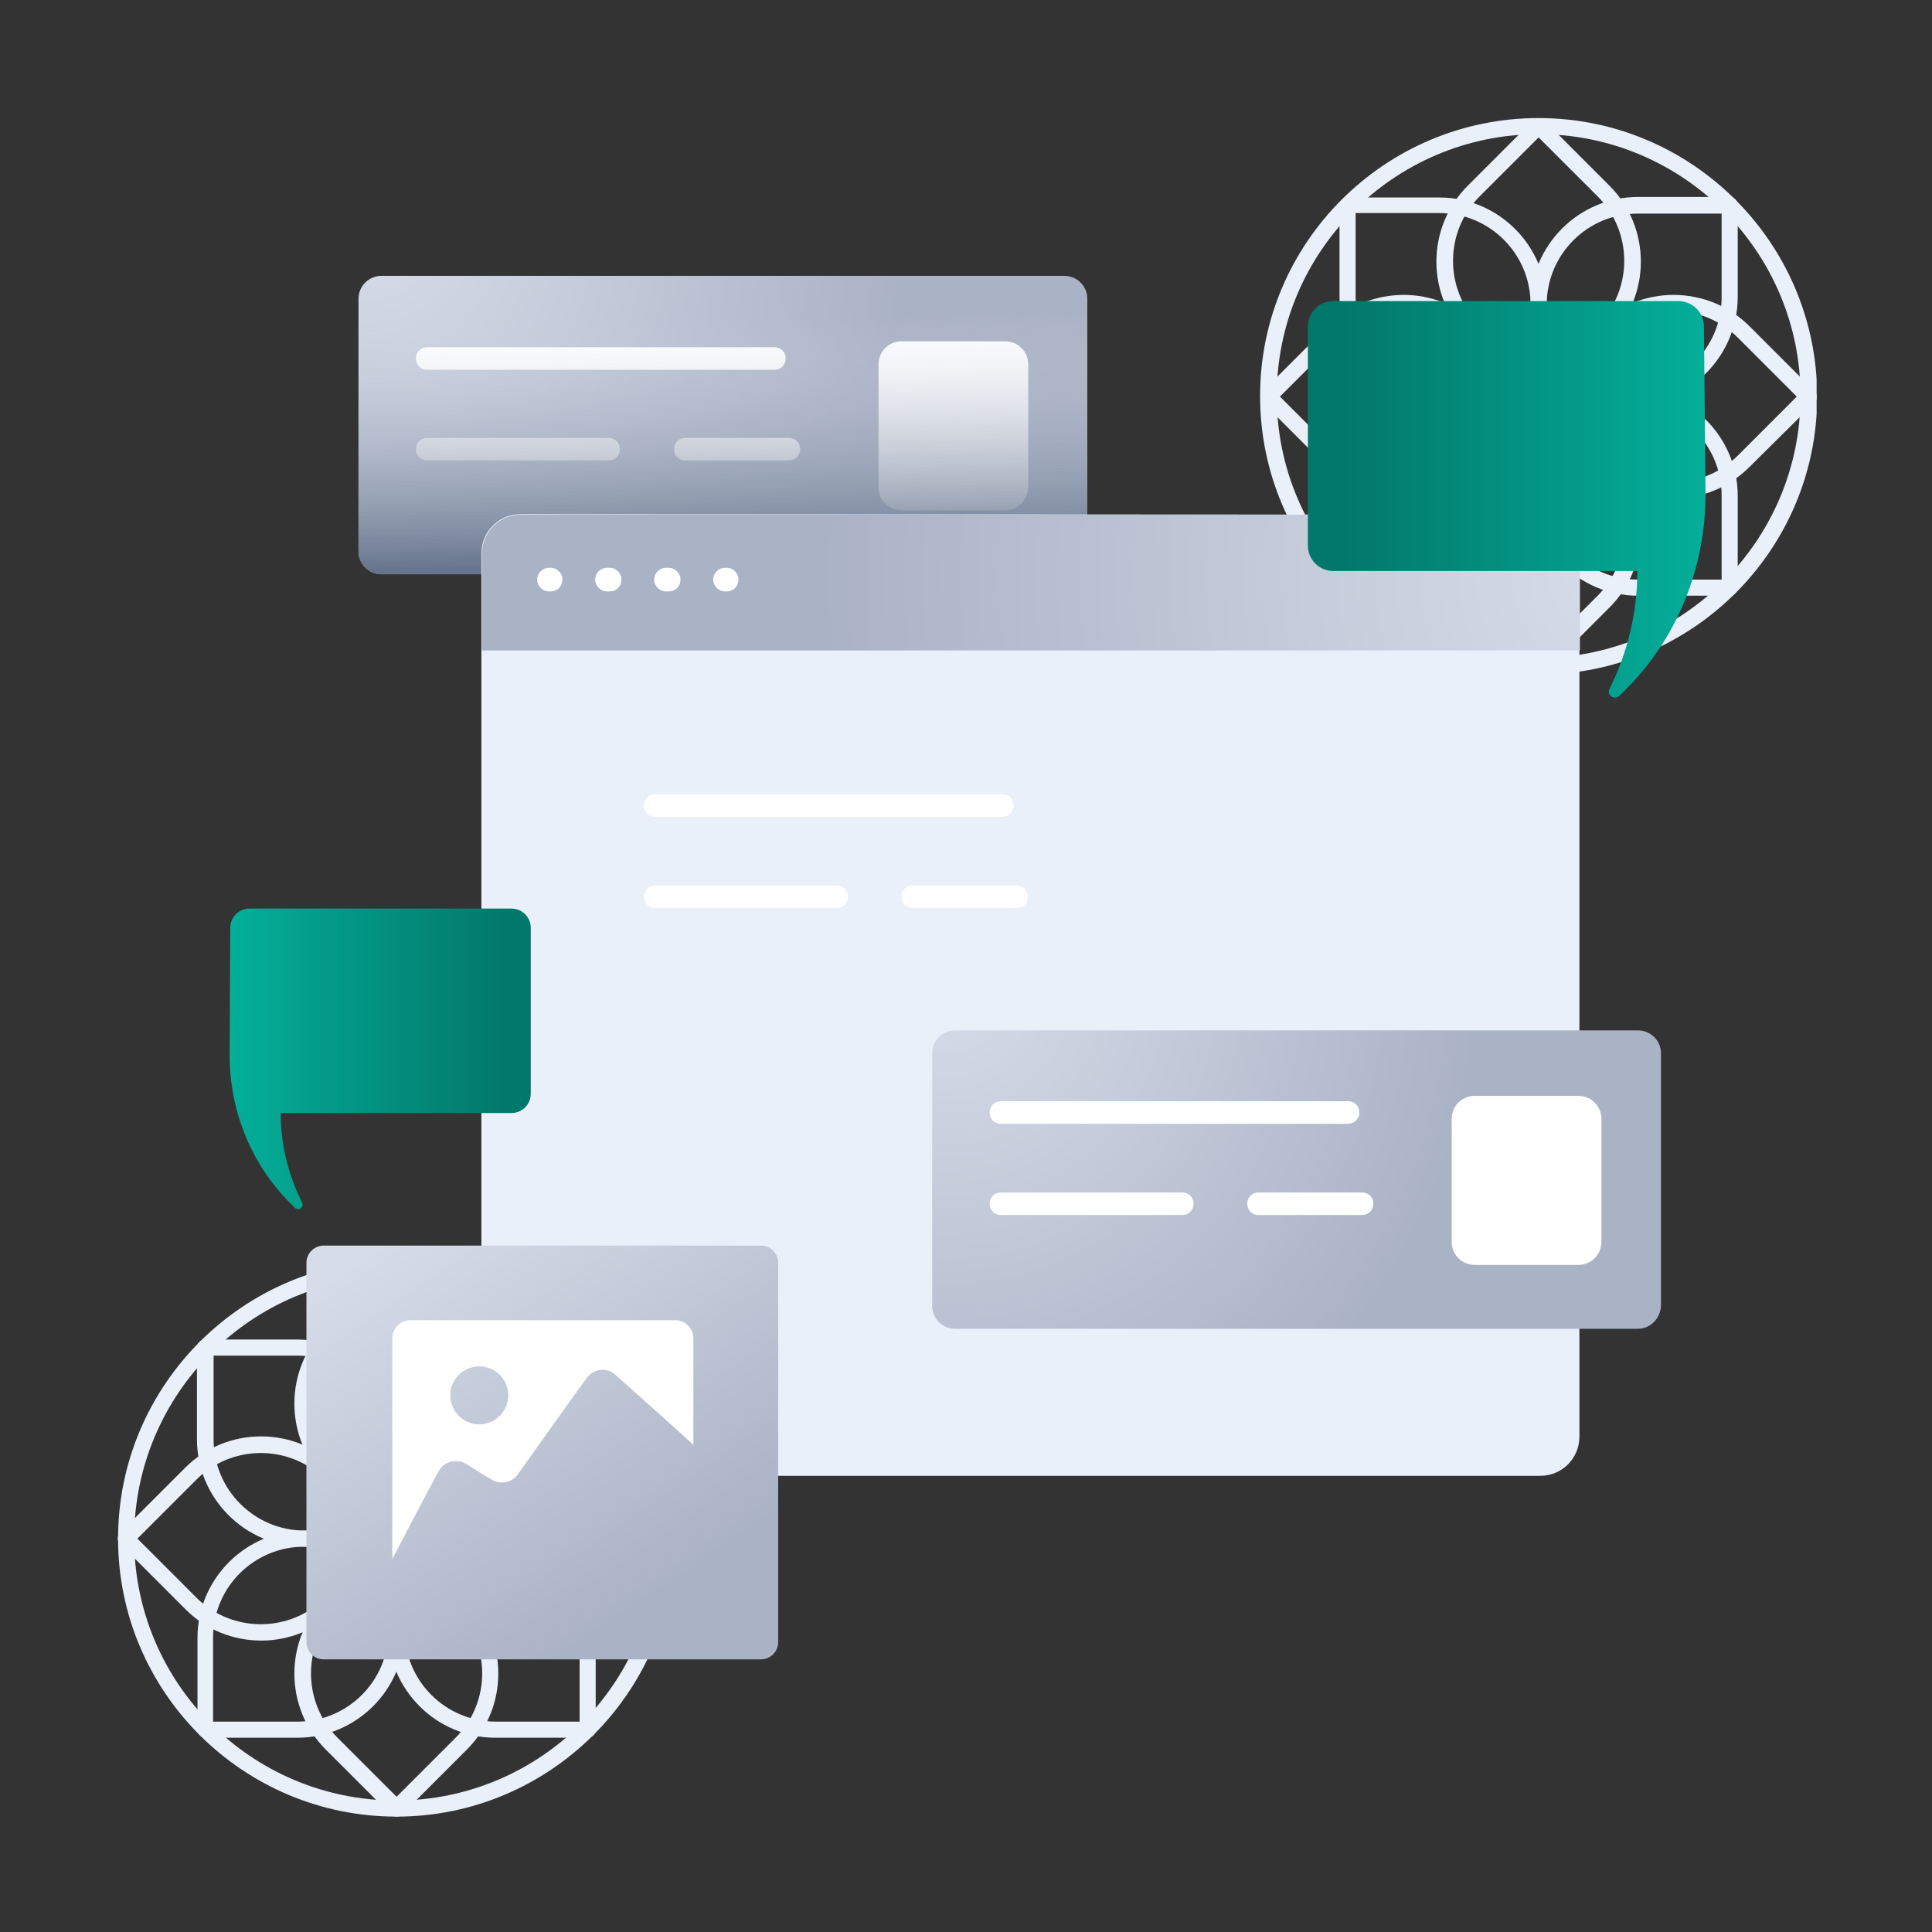 <svg width="172" height="172" viewBox="0 0 172 172" fill="none" xmlns="http://www.w3.org/2000/svg">
    <rect x="0" y="0" width="172" height="172" fill="#333333" stroke="none"/>
    <g clip-path="url(#clip0_3201_14433)">
        <path
            d="M145.149 36.025H136.979C136.597 36.025 136.262 35.69 136.262 35.308V27.09C136.262 21.835 140.562 17.535 145.818 17.535H153.988C154.37 17.535 154.704 17.869 154.704 18.251V26.421C154.704 31.725 150.404 36.025 145.149 36.025ZM137.696 34.591H145.149C149.64 34.591 153.271 30.96 153.271 26.469V19.016H145.818C141.327 19.016 137.696 22.647 137.696 27.138V34.591Z"
            fill="#EAF0F9" />
        <path
            d="M136.979 36.025H128.809C123.553 36.025 119.253 31.725 119.253 26.469V18.299C119.253 17.917 119.588 17.582 119.97 17.582H128.14C133.396 17.582 137.696 21.883 137.696 27.138V35.308C137.696 35.69 137.361 36.025 136.979 36.025ZM120.687 19.016V26.469C120.687 30.96 124.318 34.591 128.809 34.591H136.262V27.09C136.262 22.599 132.631 18.968 128.14 18.968H120.687V19.016Z"
            fill="#EAF0F9" />
        <path
            d="M153.988 53.033H145.818C140.562 53.033 136.262 48.733 136.262 43.478V35.308C136.262 34.926 136.597 34.591 136.979 34.591H145.149C150.404 34.591 154.704 38.891 154.704 44.147V52.317C154.704 52.699 154.37 53.033 153.988 53.033ZM137.696 36.025V43.478C137.696 47.969 141.327 51.6 145.818 51.6H153.271V44.099C153.271 39.608 149.64 35.977 145.149 35.977H137.696V36.025Z"
            fill="#EAF0F9" />
        <path
            d="M128.14 53.033H119.97C119.588 53.033 119.253 52.699 119.253 52.317V44.099C119.253 38.843 123.553 34.544 128.809 34.544H136.979C137.361 34.544 137.696 34.878 137.696 35.26V43.478C137.696 48.733 133.396 53.033 128.14 53.033ZM120.687 51.6H128.14C132.631 51.6 136.262 47.969 136.262 43.478V36.025H128.809C124.318 36.025 120.687 39.656 120.687 44.147V51.6Z"
            fill="#EAF0F9" />
        <path
            d="M136.979 36.025C136.788 36.025 136.597 35.929 136.454 35.834L130.672 30.052C126.946 26.326 126.946 20.258 130.672 16.531L136.454 10.75C136.597 10.607 136.788 10.559 136.979 10.559C137.17 10.559 137.361 10.655 137.505 10.75L143.286 16.531C147.012 20.258 147.012 26.326 143.286 30.052L137.505 35.834C137.361 35.929 137.17 36.025 136.979 36.025ZM136.979 12.231L131.724 17.487C128.57 20.64 128.57 25.8 131.724 28.953L136.979 34.209L142.235 28.953C145.388 25.8 145.388 20.64 142.235 17.487L136.979 12.231Z"
            fill="#EAF0F9" />
        <path
            d="M124.939 44.386C122.502 44.386 120.066 43.478 118.202 41.615L112.421 35.834C112.135 35.547 112.135 35.117 112.421 34.83L118.202 29.049C121.929 25.323 127.997 25.323 131.724 29.049L137.505 34.83C137.648 34.974 137.696 35.165 137.696 35.356C137.696 35.547 137.6 35.738 137.505 35.881L131.676 41.567C129.812 43.43 127.376 44.386 124.939 44.386ZM113.95 35.308L119.206 40.564C122.359 43.717 127.519 43.717 130.672 40.564L135.928 35.308L130.672 30.052C127.519 26.899 122.359 26.899 119.206 30.052L113.95 35.308Z"
            fill="#EAF0F9" />
        <path
            d="M148.971 44.386C146.535 44.386 144.098 43.478 142.235 41.615L136.454 35.834C136.167 35.547 136.167 35.117 136.454 34.83L142.235 29.049C145.961 25.323 152.029 25.323 155.756 29.049L161.537 34.83C161.824 35.117 161.824 35.547 161.537 35.834L155.756 41.567C153.892 43.43 151.456 44.386 148.971 44.386ZM137.982 35.308L143.238 40.564C146.391 43.717 151.551 43.717 154.705 40.564L159.96 35.308L154.705 30.052C151.551 26.899 146.391 26.899 143.238 30.052L137.982 35.308Z"
            fill="#EAF0F9" />
        <path
            d="M136.979 60.057C136.788 60.057 136.597 59.961 136.454 59.866L130.672 54.085C126.946 50.358 126.946 44.29 130.672 40.563L136.454 34.782C136.597 34.639 136.788 34.591 136.979 34.591C137.17 34.591 137.361 34.687 137.505 34.782L143.286 40.563C147.012 44.29 147.012 50.358 143.286 54.085L137.505 59.866C137.361 60.009 137.17 60.057 136.979 60.057ZM136.979 36.311L131.724 41.567C128.57 44.72 128.57 49.88 131.724 53.033L136.979 58.289L142.235 53.033C145.388 49.88 145.388 44.72 142.235 41.567L136.979 36.311Z"
            fill="#EAF0F9" />
        <path
            d="M136.979 60.057C123.315 60.057 112.182 48.925 112.182 35.26C112.182 21.596 123.315 10.511 136.979 10.511C150.643 10.511 161.776 21.643 161.776 35.308C161.776 48.972 150.643 60.057 136.979 60.057ZM136.979 11.945C124.127 11.945 113.663 22.408 113.663 35.26C113.663 48.112 124.127 58.576 136.979 58.576C149.831 58.576 160.295 48.112 160.295 35.26C160.295 22.408 149.831 11.945 136.979 11.945Z"
            fill="#EAF0F9" />
        <path
            d="M43.478 137.696H35.308C34.925 137.696 34.591 137.361 34.591 136.979V128.809C34.591 123.554 38.891 119.254 44.147 119.254H52.317C52.699 119.254 53.033 119.588 53.033 119.97V128.14C53.033 133.396 48.733 137.696 43.478 137.696ZM36.024 136.263H43.478C47.969 136.263 51.6 132.631 51.6 128.14V120.687H44.099C39.608 120.687 35.977 124.318 35.977 128.809V136.263H36.024Z"
            fill="#EAF0F9" />
        <path
            d="M35.308 137.696H27.09C21.834 137.696 17.534 133.396 17.534 128.14V119.97C17.534 119.588 17.869 119.254 18.251 119.254H26.421C31.677 119.254 35.977 123.554 35.977 128.809V136.979C36.024 137.361 35.69 137.696 35.308 137.696ZM19.015 120.687V128.14C19.015 132.631 22.647 136.263 27.138 136.263H34.591V128.809C34.591 124.318 30.96 120.687 26.469 120.687H19.015Z"
            fill="#EAF0F9" />
        <path
            d="M52.317 154.705H44.099C38.843 154.705 34.544 150.405 34.544 145.149V136.979C34.544 136.597 34.878 136.262 35.26 136.262H43.478C48.733 136.262 53.033 140.562 53.033 145.818V153.988C53.033 154.37 52.699 154.705 52.317 154.705ZM36.025 137.696V145.149C36.025 149.64 39.656 153.271 44.147 153.271H51.6V145.818C51.6 141.327 47.969 137.696 43.478 137.696H36.025Z"
            fill="#EAF0F9" />
        <path
            d="M26.469 154.705H18.299C17.917 154.705 17.582 154.37 17.582 153.988V145.818C17.582 140.562 21.882 136.262 27.138 136.262H35.308C35.69 136.262 36.025 136.597 36.025 136.979V145.149C36.025 150.405 31.724 154.705 26.469 154.705ZM19.016 153.271H26.469C30.96 153.271 34.591 149.64 34.591 145.149V137.696H27.09C22.599 137.696 18.968 141.327 18.968 145.818V153.271H19.016Z"
            fill="#EAF0F9" />
        <path
            d="M35.308 137.696C35.117 137.696 34.926 137.6 34.782 137.505L29.001 131.724C25.275 127.997 25.275 121.929 29.001 118.202L34.782 112.421C34.926 112.278 35.117 112.23 35.308 112.23C35.499 112.23 35.69 112.326 35.834 112.421L41.567 118.202C45.294 121.929 45.294 127.997 41.567 131.724L35.786 137.505C35.642 137.6 35.499 137.696 35.308 137.696ZM35.308 113.95L30.052 119.206C26.899 122.359 26.899 127.519 30.052 130.672L35.308 135.928L40.563 130.672C43.717 127.519 43.717 122.359 40.563 119.206L35.308 113.95Z"
            fill="#EAF0F9" />
        <path
            d="M23.268 146.057C20.831 146.057 18.395 145.149 16.531 143.286L10.702 137.457C10.416 137.17 10.416 136.74 10.702 136.454L16.483 130.672C20.21 126.946 26.278 126.946 30.005 130.672L35.786 136.454C35.929 136.597 35.977 136.788 35.977 136.979C35.977 137.17 35.881 137.361 35.786 137.505L30.005 143.286C28.141 145.101 25.704 146.057 23.268 146.057ZM12.231 136.979L17.487 142.235C20.64 145.388 25.8 145.388 28.953 142.235L34.209 136.979L28.953 131.724C25.8 128.57 20.64 128.57 17.487 131.724L12.231 136.979Z"
            fill="#EAF0F9" />
        <path
            d="M47.3 146.057C44.864 146.057 42.427 145.149 40.563 143.286L34.782 137.505C34.496 137.218 34.496 136.788 34.782 136.501L40.563 130.72C44.29 126.994 50.358 126.994 54.085 130.72L59.866 136.501C60.152 136.788 60.152 137.218 59.866 137.505L54.085 143.286C52.221 145.101 49.737 146.057 47.3 146.057ZM36.311 136.979L41.567 142.235C44.72 145.388 49.88 145.388 53.033 142.235L58.289 136.979L53.033 131.724C49.88 128.57 44.72 128.57 41.567 131.724L36.311 136.979Z"
            fill="#EAF0F9" />
        <path
            d="M35.308 161.728C35.117 161.728 34.926 161.632 34.782 161.537L29.001 155.756C25.275 152.029 25.275 145.961 29.001 142.235L34.782 136.454C34.926 136.31 35.117 136.262 35.308 136.262C35.499 136.262 35.69 136.358 35.834 136.454L41.567 142.235C45.294 145.961 45.294 152.029 41.567 155.756L35.786 161.537C35.642 161.68 35.499 161.728 35.308 161.728ZM35.308 137.982L30.052 143.238C26.899 146.391 26.899 151.551 30.052 154.705L35.308 159.96L40.563 154.705C43.717 151.551 43.717 146.391 40.563 143.238L35.308 137.982Z"
            fill="#EAF0F9" />
        <path
            d="M35.308 161.728C21.643 161.728 10.511 150.643 10.511 136.979C10.511 123.315 21.643 112.182 35.308 112.182C48.972 112.182 60.105 123.315 60.105 136.979C60.105 150.643 48.925 161.728 35.308 161.728ZM35.308 113.616C22.408 113.616 11.945 124.079 11.945 136.979C11.945 149.879 22.408 160.295 35.26 160.295C48.112 160.295 58.576 149.831 58.576 136.979C58.576 124.127 48.16 113.616 35.308 113.616Z"
            fill="#EAF0F9" />
        <path
            d="M94.744 51.122H33.97C32.824 51.122 31.916 50.215 31.916 49.068V26.612C31.916 25.466 32.824 24.558 33.97 24.558H94.744C95.89 24.558 96.798 25.466 96.798 26.612V49.068C96.798 50.215 95.89 51.122 94.744 51.122Z"
            fill="url(#paint0_radial_3201_14433)" />
        <path
            d="M68.944 32.919H38.031C37.458 32.919 37.028 32.489 37.028 31.916C37.028 31.342 37.458 30.912 38.031 30.912H68.944C69.517 30.912 69.947 31.342 69.947 31.916C69.947 32.489 69.517 32.919 68.944 32.919Z"
            fill="white" />
        <path
            d="M70.234 40.993H61.013C60.439 40.993 60.009 40.563 60.009 39.99C60.009 39.417 60.439 38.987 61.013 38.987H70.234C70.807 38.987 71.237 39.417 71.237 39.99C71.237 40.563 70.759 40.993 70.234 40.993Z"
            fill="white" />
        <path
            d="M54.18 40.993H38.031C37.458 40.993 37.028 40.563 37.028 39.99C37.028 39.417 37.458 38.987 38.031 38.987H54.18C54.754 38.987 55.184 39.417 55.184 39.99C55.184 40.563 54.754 40.993 54.18 40.993Z"
            fill="white" />
        <path
            d="M89.488 45.437H80.267C79.12 45.437 78.212 44.529 78.212 43.382V32.441C78.212 31.294 79.12 30.387 80.267 30.387H89.488C90.635 30.387 91.542 31.294 91.542 32.441V43.382C91.495 44.529 90.587 45.437 89.488 45.437Z"
            fill="white" />
        <path
            d="M94.744 51.122H33.97C32.824 51.122 31.916 50.215 31.916 49.068V26.612C31.916 25.466 32.824 24.558 33.97 24.558H94.744C95.89 24.558 96.798 25.466 96.798 26.612V49.068C96.798 50.215 95.89 51.122 94.744 51.122Z"
            fill="url(#paint1_linear_3201_14433)" />
        <path
            d="M46.345 45.771C44.386 45.771 42.857 47.348 42.857 49.259V127.901C42.857 129.86 44.434 131.389 46.345 131.389H137.123C139.081 131.389 140.61 129.812 140.61 127.901V49.307C140.61 47.348 139.034 45.819 137.123 45.819L46.345 45.771Z"
            fill="#EAF0F9" />
        <path
            d="M89.249 72.718H58.337C57.764 72.718 57.334 72.288 57.334 71.715C57.334 71.141 57.764 70.711 58.337 70.711H89.249C89.823 70.711 90.253 71.141 90.253 71.715C90.253 72.288 89.775 72.718 89.249 72.718Z"
            fill="white" />
        <path
            d="M90.491 80.84H81.27C80.697 80.84 80.267 80.41 80.267 79.837C80.267 79.263 80.697 78.834 81.27 78.834H90.491C91.065 78.834 91.495 79.263 91.495 79.837C91.495 80.41 91.065 80.84 90.491 80.84Z"
            fill="white" />
        <path
            d="M74.486 80.84H58.337C57.764 80.84 57.334 80.41 57.334 79.837C57.334 79.263 57.764 78.834 58.337 78.834H74.486C75.059 78.834 75.489 79.263 75.489 79.837C75.489 80.41 75.059 80.84 74.486 80.84Z"
            fill="white" />
        <path
            d="M140.658 57.907V49.307C140.658 47.348 139.081 45.819 137.17 45.819H46.393C44.434 45.819 42.905 47.396 42.905 49.307V57.907H140.658Z"
            fill="url(#paint2_radial_3201_14433)" />
        <path
            d="M49.02 52.651H48.877C48.304 52.651 47.826 52.173 47.826 51.6C47.826 51.027 48.304 50.549 48.877 50.549H49.02C49.594 50.549 50.072 51.027 50.072 51.6C50.072 52.173 49.642 52.651 49.02 52.651Z"
            fill="white" />
        <path
            d="M59.531 52.651H59.292C58.719 52.651 58.241 52.173 58.241 51.6C58.241 51.027 58.719 50.549 59.292 50.549H59.531C60.105 50.549 60.583 51.027 60.583 51.6C60.583 52.173 60.153 52.651 59.531 52.651ZM54.276 52.651H54.037C53.464 52.651 52.986 52.173 52.986 51.6C52.986 51.027 53.464 50.549 54.037 50.549H54.276C54.849 50.549 55.327 51.027 55.327 51.6C55.327 52.173 54.897 52.651 54.276 52.651Z"
            fill="white" />
        <path
            d="M64.692 52.651H64.548C63.975 52.651 63.497 52.173 63.497 51.6C63.497 51.027 63.975 50.549 64.548 50.549H64.692C65.265 50.549 65.743 51.027 65.743 51.6C65.743 52.173 65.313 52.651 64.692 52.651Z"
            fill="white" />
        <path
            d="M28.81 110.892C27.998 110.892 27.281 111.561 27.281 112.421V146.2C27.281 147.012 27.95 147.729 28.81 147.729H67.749C68.561 147.729 69.278 147.06 69.278 146.2V112.421C69.278 111.609 68.609 110.892 67.749 110.892H28.81Z"
            fill="url(#paint3_linear_3201_14433)" />
        <path
            d="M36.55 117.533C35.642 117.533 34.926 118.25 34.926 119.158V139.416C34.926 140.323 35.642 141.04 36.55 141.04H60.105C61.012 141.04 61.729 140.323 61.729 139.416V119.158C61.729 118.25 61.012 117.533 60.105 117.533H36.55Z"
            fill="white" />
        <path
            d="M35.117 138.508C36.455 135.976 37.792 133.396 39.13 130.911C39.608 130.003 40.707 129.717 41.567 130.29C42.283 130.768 43.048 131.198 43.765 131.676C44.529 132.153 45.58 131.962 46.106 131.198C48.112 128.379 50.119 125.56 52.173 122.741C52.795 121.881 53.941 121.786 54.753 122.455C57.095 124.557 59.436 126.611 61.777 128.713V139.272C61.777 140.228 61.012 140.992 60.057 140.992C52.269 140.945 44.481 141.088 36.741 141.04C35.356 141.04 34.543 139.655 35.117 138.508Z"
            fill="white" />
        <path
            d="M42.666 126.802C44.091 126.802 45.246 125.647 45.246 124.222C45.246 122.797 44.091 121.642 42.666 121.642C41.241 121.642 40.086 122.797 40.086 124.222C40.086 125.647 41.241 126.802 42.666 126.802Z"
            fill="white" />
        <path
            d="M34.973 138.699C36.311 136.167 37.649 133.539 39.035 131.007C39.512 130.099 40.659 129.812 41.519 130.338C42.283 130.816 43 131.294 43.764 131.724C44.529 132.201 45.58 132.01 46.106 131.246C48.16 128.379 50.167 125.512 52.221 122.694C52.842 121.834 54.037 121.69 54.801 122.407C57.142 124.509 59.531 126.611 61.872 128.761V139.464C61.872 140.419 61.06 141.231 60.105 141.231C52.221 141.184 44.386 141.327 36.502 141.279C35.164 141.231 34.352 139.846 34.973 138.699Z"
            fill="url(#paint4_linear_3201_14433)" />
        <path
            d="M42.666 126.802C44.091 126.802 45.246 125.647 45.246 124.222C45.246 122.797 44.091 121.642 42.666 121.642C41.241 121.642 40.086 122.797 40.086 124.222C40.086 125.647 41.241 126.802 42.666 126.802Z"
            fill="url(#paint5_linear_3201_14433)" />
        <path
            d="M145.818 118.298H85.045C83.898 118.298 82.99 117.39 82.99 116.243V93.788C82.99 92.641 83.898 91.733 85.045 91.733H145.818C146.965 91.733 147.872 92.641 147.872 93.788V116.243C147.825 117.39 146.917 118.298 145.818 118.298Z"
            fill="url(#paint6_radial_3201_14433)" />
        <path
            d="M120.018 100.047H89.106C88.532 100.047 88.103 99.617 88.103 99.043C88.103 98.47 88.532 98.04 89.106 98.04H120.018C120.591 98.04 121.021 98.47 121.021 99.043C121.021 99.617 120.544 100.047 120.018 100.047Z"
            fill="white" />
        <path
            d="M121.26 108.169H112.039C111.466 108.169 111.036 107.739 111.036 107.166C111.036 106.592 111.466 106.162 112.039 106.162H121.26C121.834 106.162 122.264 106.592 122.264 107.166C122.264 107.739 121.834 108.169 121.26 108.169Z"
            fill="white" />
        <path
            d="M105.255 108.169H89.106C88.532 108.169 88.103 107.739 88.103 107.166C88.103 106.592 88.532 106.162 89.106 106.162H105.255C105.828 106.162 106.258 106.592 106.258 107.166C106.258 107.739 105.828 108.169 105.255 108.169Z"
            fill="white" />
        <path
            d="M140.515 112.612H131.294C130.147 112.612 129.239 111.704 129.239 110.558V99.617C129.239 98.47 130.147 97.562 131.294 97.562H140.515C141.661 97.562 142.569 98.47 142.569 99.617V110.558C142.569 111.704 141.661 112.612 140.515 112.612Z"
            fill="white" />
        <path
            d="M151.695 29.097C151.695 27.807 150.691 26.803 149.401 26.803H118.728C117.438 26.803 116.435 27.807 116.435 29.097V48.542C116.435 49.832 117.438 50.836 118.728 50.836H145.77C145.77 54.467 144.91 58.098 143.286 61.347C142.999 61.872 143.716 62.35 144.146 61.968C144.241 61.872 144.337 61.777 144.432 61.681C149.258 57.047 151.886 50.549 151.838 43.812L151.695 29.097Z"
            fill="url(#paint7_linear_3201_14433)" />
        <path
            d="M20.497 82.608C20.497 81.652 21.261 80.888 22.217 80.888H45.532C46.488 80.888 47.252 81.652 47.252 82.608V97.371C47.252 98.327 46.488 99.091 45.532 99.091H24.988C24.988 101.862 25.657 104.586 26.899 107.07C27.09 107.452 26.612 107.835 26.278 107.548C26.182 107.5 26.135 107.405 26.087 107.357C22.408 103.821 20.401 98.9 20.449 93.788L20.497 82.608Z"
            fill="url(#paint8_linear_3201_14433)" />
    </g>
    <defs>
        <radialGradient id="paint0_radial_3201_14433" cx="0" cy="0" r="1" gradientUnits="userSpaceOnUse"
            gradientTransform="translate(33.072 20.666) scale(47.491 47.491)">
            <stop stop-color="#D6DCE8" />
            <stop offset="1" stop-color="#AAB2C5" />
        </radialGradient>
        <linearGradient id="paint1_linear_3201_14433" x1="64.208" y1="28.333" x2="64.553" y2="50.452"
            gradientUnits="userSpaceOnUse">
            <stop stop-color="#D6DCE8" stop-opacity="0" />
            <stop offset="1" stop-color="#66748C" />
        </linearGradient>
        <radialGradient id="paint2_radial_3201_14433" cx="0" cy="0" r="1" gradientUnits="userSpaceOnUse"
            gradientTransform="translate(143.642 51.322) scale(70.751 70.751)">
            <stop stop-color="#D6DCE8" />
            <stop offset="1" stop-color="#AAB2C5" />
        </radialGradient>
        <linearGradient id="paint3_linear_3201_14433" x1="35.3" y1="109.885" x2="57.286" y2="142.662"
            gradientUnits="userSpaceOnUse">
            <stop stop-color="#D6DCE8" />
            <stop offset="1" stop-color="#AAB2C5" />
        </linearGradient>
        <linearGradient id="paint4_linear_3201_14433" x1="32.811" y1="111.298" x2="55.045" y2="144.447"
            gradientUnits="userSpaceOnUse">
            <stop stop-color="#D6DCE8" />
            <stop offset="1" stop-color="#AAB2C5" />
        </linearGradient>
        <linearGradient id="paint5_linear_3201_14433" x1="33.746" y1="110.927" x2="55.731" y2="143.705"
            gradientUnits="userSpaceOnUse">
            <stop stop-color="#D6DCE8" />
            <stop offset="1" stop-color="#AAB2C5" />
        </linearGradient>
        <radialGradient id="paint6_radial_3201_14433" cx="0" cy="0" r="1" gradientUnits="userSpaceOnUse"
            gradientTransform="translate(84.125 87.831) scale(47.491 47.491)">
            <stop stop-color="#D6DCE8" />
            <stop offset="1" stop-color="#AAB2C5" />
        </radialGradient>
        <linearGradient id="paint7_linear_3201_14433" x1="116.438" y1="44.422" x2="151.831" y2="44.422"
            gradientUnits="userSpaceOnUse">
            <stop offset="0.098" stop-color="#02786A" />
            <stop offset="1" stop-color="#04AF9A" />
        </linearGradient>
        <linearGradient id="paint8_linear_3201_14433" x1="47.325" y1="94.255" x2="20.422" y2="94.255"
            gradientUnits="userSpaceOnUse">
            <stop offset="0.098" stop-color="#02786A" />
            <stop offset="1" stop-color="#04AF9A" />
        </linearGradient>
        <clipPath id="clip0_3201_14433">
            <rect width="151.217" height="151.217" fill="white" transform="translate(10.511 10.511)" />
        </clipPath>
    </defs>
</svg>
